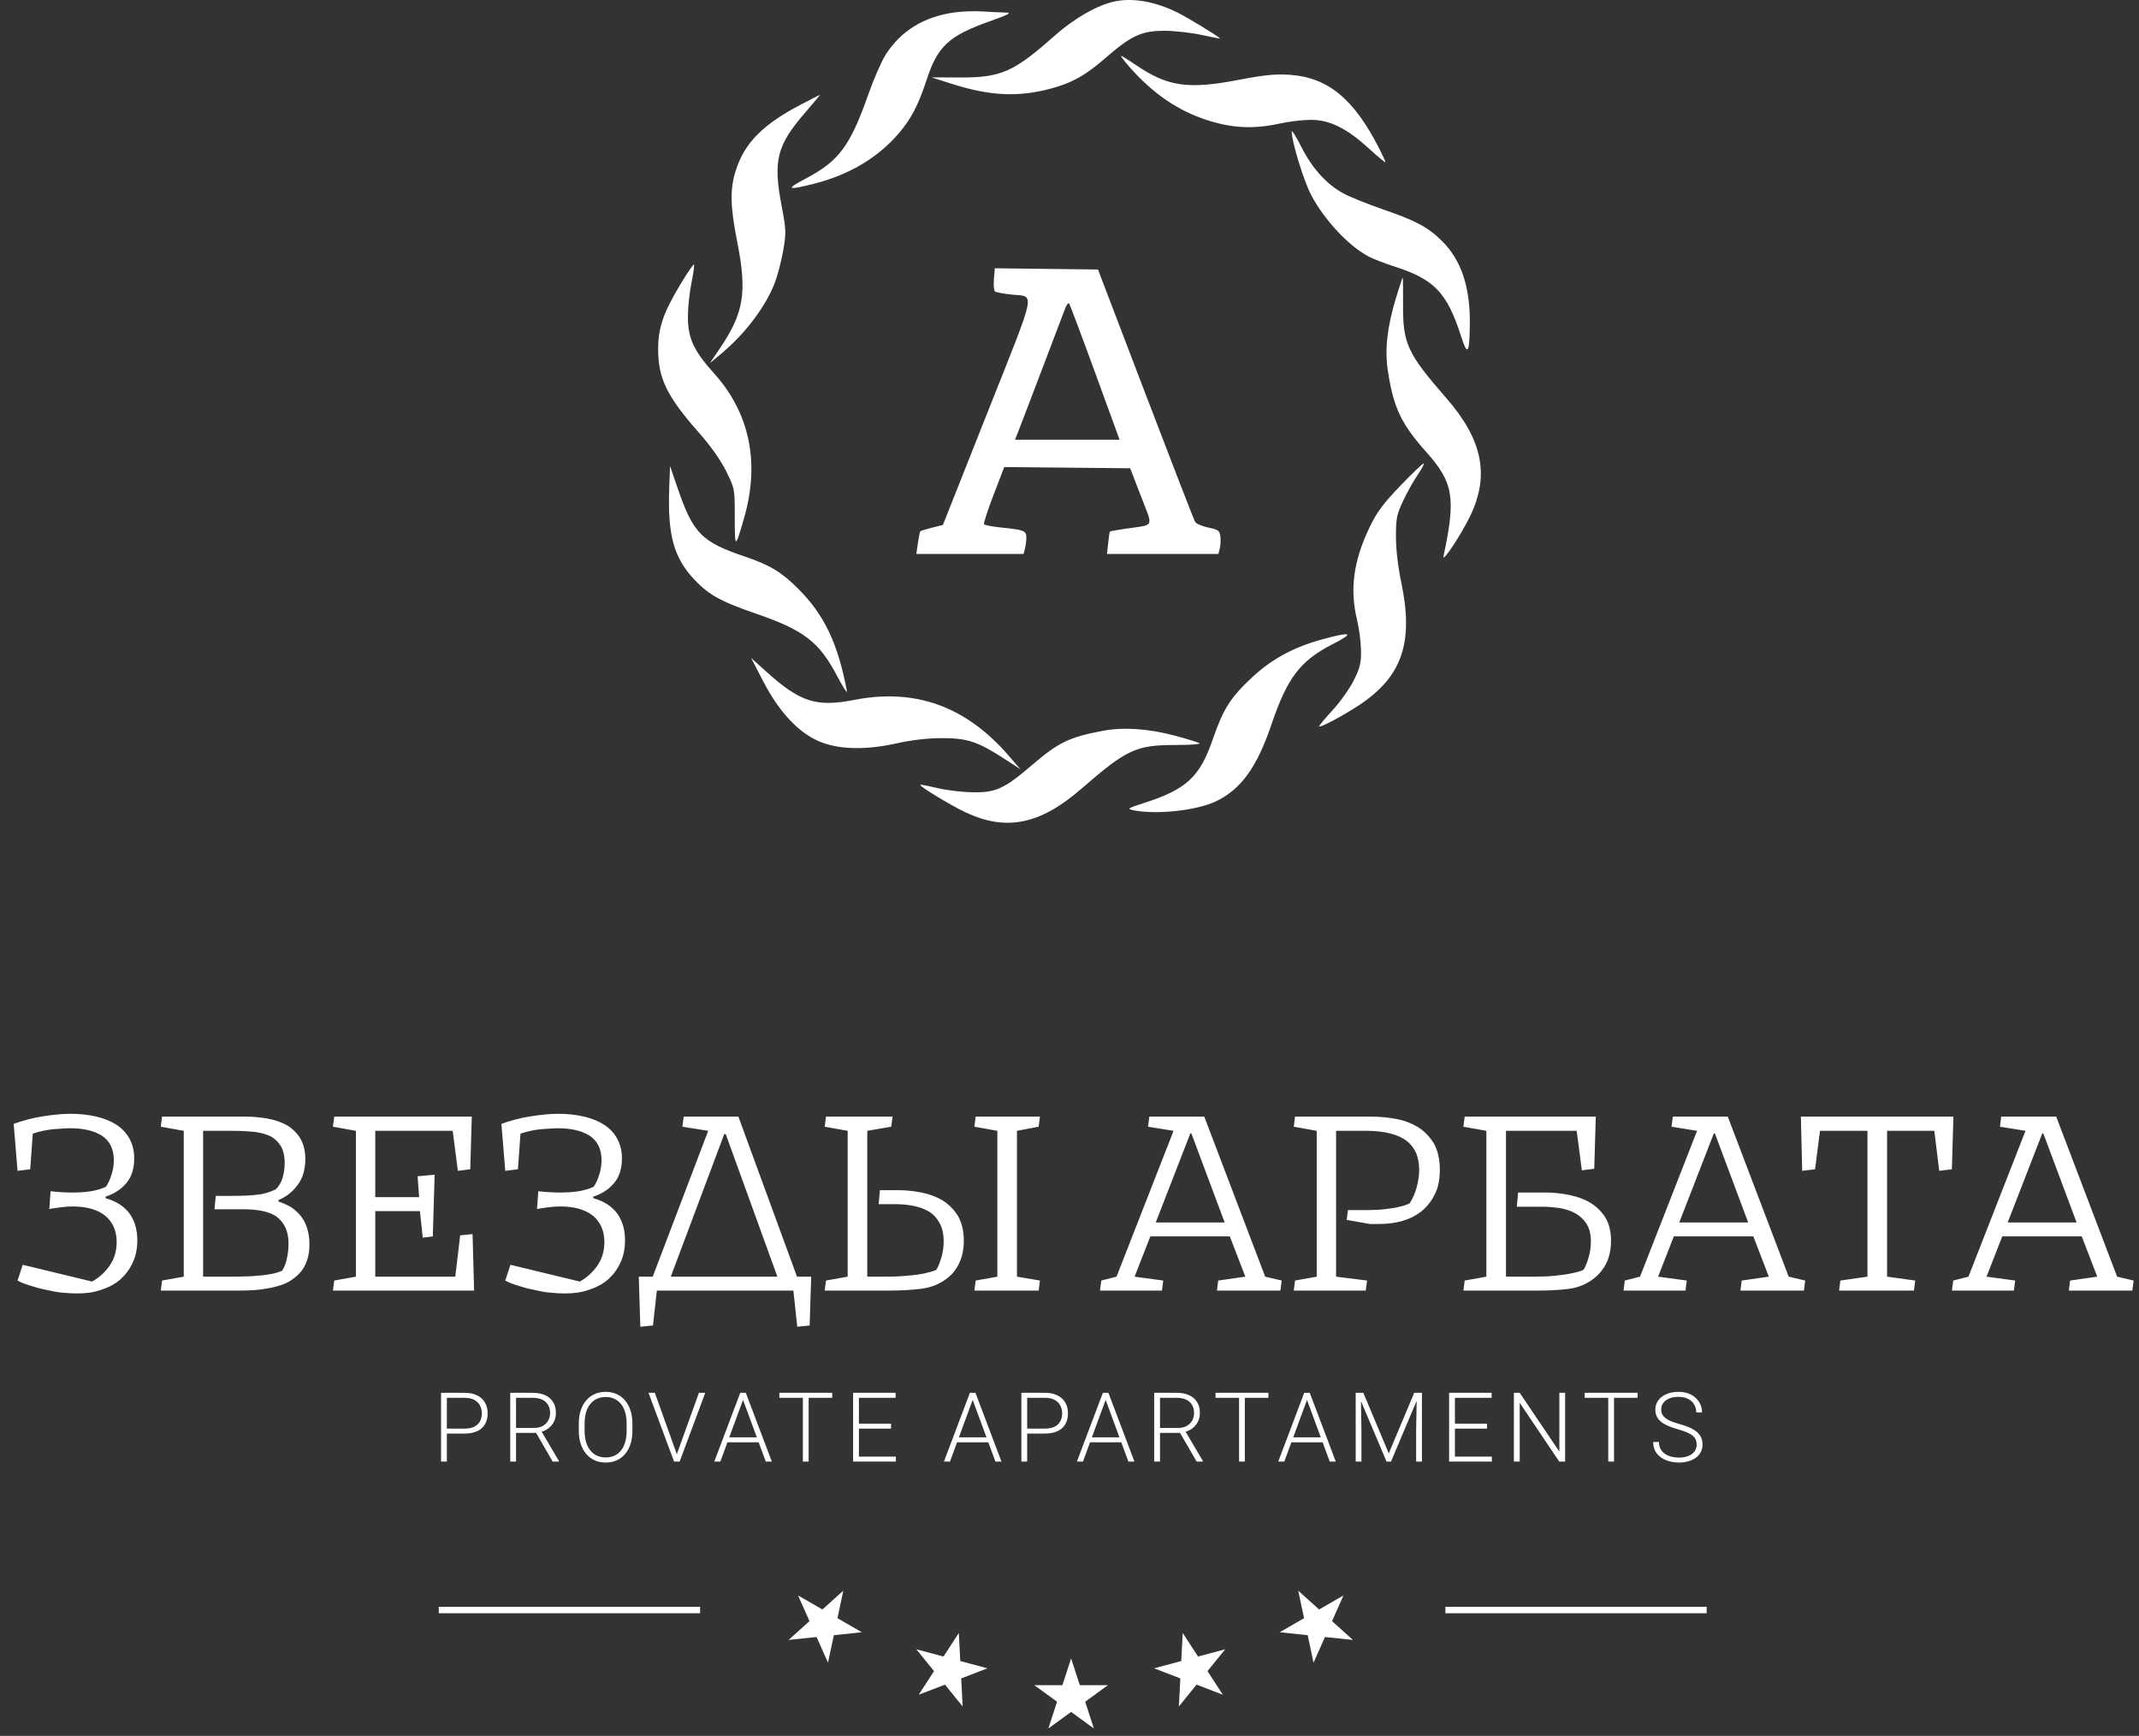 <svg width="971" height="788" viewBox="0 0 971 788" fill="none" xmlns="http://www.w3.org/2000/svg">
<rect x="0" y="0" width="971" height="788" fill="#333333" stroke="none"/>
<path fill-rule="evenodd" clip-rule="evenodd" d="M506.417 0.559C498.437 2.123 487.709 8.232 478.385 16.522C460.218 32.674 454.364 35.24 435.824 35.174L422.854 35.129L431.928 38.017C449.178 43.506 461.744 44.176 476.385 40.386C486.331 37.812 492.728 34.278 501.843 26.322C513.525 16.128 518.256 13.952 528.684 13.983C533.283 13.997 540.903 14.855 545.619 15.891C550.333 16.929 554.043 17.628 553.86 17.445C552.57 16.156 539.487 8.201 534.629 5.751C524.9 0.845 514.614 -1.047 506.417 0.559ZM433.221 5.643C419.349 7.605 408.988 13.983 402.035 24.839C400.19 27.721 396.71 35.67 394.302 42.503C385.856 66.469 380.928 73.084 365.452 81.233C356.425 85.987 357.415 86.497 369.62 83.383C385.558 79.319 398.536 71.586 408.006 60.513C413.668 53.893 416.88 47.707 420.698 36.068C425.631 21.029 430.726 16.292 448.968 9.782C458.011 6.555 459.503 5.756 456.581 5.708C454.584 5.673 449.912 5.447 446.199 5.205C442.488 4.961 436.647 5.158 433.221 5.643ZM512.638 30.293C523.297 42.445 534.662 50.242 547.947 54.517C559.5 58.236 569.066 58.687 580.979 56.074C585.156 55.157 591.505 54.407 595.089 54.407C603.644 54.407 611.297 58.189 621.402 67.412C625.542 71.189 628.93 73.995 628.93 73.644C628.93 73.294 627.695 70.572 626.185 67.597C614.664 44.879 602.854 35.137 585.387 33.941C579.06 33.508 573.949 34.019 562.343 36.248C539.292 40.673 530.032 39.329 515.559 29.46C512.258 27.209 509.277 25.367 508.936 25.367C508.596 25.367 510.261 27.584 512.638 30.293ZM363.479 47.512C346.368 56.49 338.163 64.73 334.133 76.987C331.293 85.618 331.425 93.506 334.677 109.895C339.222 132.785 337.684 142.097 326.691 158.297L322.235 164.865L327.621 160.37C338.373 151.399 347.709 138.973 351.795 128.197C353.017 124.976 354.695 118.474 355.525 113.748C356.943 105.672 356.899 104.436 354.774 93.218C350.911 72.801 352.643 65.998 365.495 51.128C369.357 46.657 372.394 43.012 372.243 43.029C372.09 43.045 368.147 45.062 363.479 47.512ZM586.363 59.72C586.361 64.232 591.85 82.154 595.166 88.457C601.237 99.997 612.484 111.959 621.663 116.637C623.741 117.696 628.681 119.595 632.637 120.857C651.141 126.757 656.869 132.723 663.306 152.802C666.199 161.824 667.079 160.576 667.235 147.233C667.435 130.21 663.322 117.997 654.444 109.251C648.18 103.08 642.669 100.151 627.506 94.938C620.727 92.608 612.815 89.418 609.926 87.852C602.221 83.677 595.701 76.482 590.737 66.679C588.332 61.926 586.363 58.794 586.363 59.72ZM308.718 129.322C301.025 142.2 298.77 148.835 298.77 158.578C298.77 171.84 302.787 180.017 317.46 196.626C322.63 202.478 327.188 208.942 329.638 213.894C333.544 221.793 333.551 221.829 333.551 235.022C333.551 249.292 333.747 249.285 337.857 234.872C344.982 209.897 340.281 187.437 324.181 169.531C314.878 159.183 312.289 153.593 312.277 143.818C312.271 139.658 312.996 132.726 313.888 128.411C314.78 124.098 315.29 120.348 315.022 120.08C314.752 119.811 311.917 123.97 308.718 129.322ZM451.18 126.729C450.949 129.45 451.192 131.972 451.72 132.334C452.25 132.696 455.461 133.306 458.856 133.689C470.055 134.955 471.088 129.709 448.346 187.059L428.03 238.295L423.082 239.539C420.36 240.223 417.968 240.97 417.765 241.198C417.561 241.427 417.073 243.83 416.679 246.54L415.963 251.466H440.304H464.646L465.272 249.133C465.616 247.849 465.905 245.566 465.912 244.059C465.928 240.919 464.957 240.535 454.217 239.444C450.347 239.05 446.962 238.376 446.697 237.948C446.43 237.519 448.388 231.509 451.047 224.595L455.88 212.022L484.462 212.297L513.044 212.573L517.945 225.282C523.548 239.814 524.34 238.081 511.225 239.969C507.303 240.533 503.979 241.135 503.836 241.304C503.694 241.475 503.341 243.83 503.05 246.54L502.52 251.466H527.81H553.098L553.718 248.999C554.059 247.641 554.186 245.192 553.997 243.556C553.694 240.907 553.095 240.462 548.557 239.505C545.751 238.913 543.037 237.745 542.526 236.91C542.015 236.073 531.884 209.954 520.014 178.866L498.432 122.341L475.018 122.062L451.603 121.784L451.18 126.729ZM633.766 135.046C629.705 148.399 628.549 158.63 630.012 168.267C632.555 185.023 636.013 192.348 647.432 205.163C659.831 219.076 660.957 225.866 655.283 252.495C654.545 255.958 663.423 242.533 667.495 234.029C676.263 215.71 672.972 199.559 656.66 180.846C638.798 160.355 636.801 156.034 636.921 138.157C636.966 131.454 636.896 125.971 636.762 125.971C636.632 125.971 635.283 130.055 633.766 135.046ZM497.05 168.95L508.229 199.609H484.497H460.765L462.914 194.164C464.096 191.169 468.951 178.451 473.702 165.902C478.454 153.352 482.867 141.736 483.507 140.088C484.148 138.44 484.942 137.362 485.273 137.692C485.603 138.021 490.903 152.087 497.05 168.95ZM635.862 220.319C627.9 228.605 625.05 232.437 621.765 239.271C614.384 254.621 612.647 267.508 616.068 281.544C616.972 285.252 617.763 291.37 617.826 295.138C617.919 300.887 617.404 303.078 614.627 308.711C612.808 312.405 608.507 318.494 605.069 322.241C601.632 325.987 598.82 329.339 598.82 329.689C598.82 330.658 608.899 325.374 616.471 320.432C636.461 307.387 641.885 291.871 636.086 264.32C634.637 257.436 633.701 249.377 633.691 243.688C633.677 235.363 634.028 233.598 636.948 227.373C638.748 223.534 641.696 218.251 643.501 215.632C645.304 213.013 646.568 210.661 646.311 210.402C646.052 210.146 641.349 214.607 635.862 220.319ZM303.802 221.388C303.014 242.931 305.846 253.225 315.313 263.226C321.797 270.073 327.289 273.102 343.028 278.514C364.967 286.057 371.846 291.34 380.057 306.954C382.756 312.088 384.74 315.122 384.468 313.696C380.281 291.838 374.201 279.11 362.243 267.164C354.721 259.65 349.415 256.459 338.094 252.636C318.425 245.994 314.626 242.111 307.535 221.39L304.163 211.536L303.802 221.388ZM600.168 290.255C587.202 293.808 577.297 299.179 568.393 307.486C558.563 316.657 555.28 321.835 550.497 335.73C544.62 352.801 538.526 358.388 518.957 364.645C512 366.87 511.546 367.173 514.285 367.765C524.421 369.953 542.983 368.015 551.799 363.849C563.261 358.433 570.576 348.387 577.091 329.122C584.353 307.639 590.223 299.925 605.05 292.369C615.147 287.223 613.63 286.565 600.168 290.255ZM346.587 309.518C353.5 322.803 361.949 332.015 371.066 336.207C379.865 340.253 392.352 340.694 406.88 337.475C413.911 335.916 421.072 335.085 427.511 335.077C439.048 335.063 443.741 336.595 455.552 344.226L463.197 349.166L457.731 342.863C438.432 320.611 415.454 312.342 387.842 317.716C370.555 321.082 363.22 318.734 347.892 304.924L340.936 298.656L346.587 309.518ZM500.562 331.766C485.358 334.636 480.45 337.021 468.324 347.427C455.932 358.061 452.016 359.849 441.527 359.663C436.959 359.583 430.039 358.773 426.149 357.868C422.259 356.961 418.533 356.218 417.87 356.218C416.135 356.218 431.045 365.354 438.437 368.819C456.858 377.456 472.252 374.282 490.986 357.985C511.489 340.151 515.73 338.185 533.713 338.194C540.446 338.197 545.285 337.823 544.463 337.365C543.643 336.907 538.709 335.391 533.5 333.999C521.295 330.736 510.051 329.974 500.562 331.766Z" fill="white"/>
<path d="M62.332 563.025C62.332 557.986 61.043 553.885 58.583 550.604C56.122 547.441 52.607 545.214 47.92 543.925V543.222C51.904 541.934 55.068 539.824 57.411 537.012C59.754 534.2 60.926 530.45 60.926 525.881C60.926 522.483 60.223 519.553 58.817 516.975C57.411 514.397 55.419 512.288 52.959 510.648C50.381 509.007 47.335 507.718 43.82 506.898C40.305 506.078 36.321 505.609 32.103 505.609C28.003 505.609 23.785 506.078 19.332 506.781C14.88 507.484 10.428 508.656 6.21 510.179L7.967 531.505L13.709 530.802L14.88 514.632C17.575 513.694 20.621 512.991 23.902 512.64C27.182 512.405 29.76 512.171 31.869 512.171C37.962 512.171 42.765 513.343 46.28 515.569C49.795 517.913 51.67 521.545 51.67 526.701C51.67 528.927 51.318 531.153 50.615 533.263C49.912 535.489 49.092 537.364 48.038 538.77C45.694 539.824 43.117 540.527 40.539 540.879C37.962 541.23 35.618 541.348 33.626 541.348C31.986 541.348 30.346 541.348 28.471 541.23C26.597 541.113 24.722 540.996 22.965 540.762L22.379 548.847C24.136 548.495 25.894 548.261 27.768 548.027C29.643 547.792 31.283 547.675 32.923 547.675C39.485 547.675 44.523 549.198 47.92 552.011C51.201 554.823 52.959 558.807 52.959 563.728C52.959 567.946 51.904 571.462 49.795 574.508C47.686 577.555 45.108 579.898 41.828 581.773L10.311 574.157L7.967 581.304C9.608 582.242 11.482 582.945 13.826 583.648C16.052 584.351 18.395 585.054 20.973 585.523C23.433 586.108 25.894 586.577 28.354 586.811C30.814 587.046 33.041 587.163 35.15 587.163C39.016 587.163 42.648 586.694 45.929 585.523C49.209 584.468 52.138 582.945 54.599 580.836C56.942 578.726 58.817 576.266 60.223 573.219C61.629 570.29 62.332 566.892 62.332 563.025ZM111.771 506.898H73.575L72.989 511.468L83.417 513.343V579.547L73.575 581.304L72.989 585.874H106.029C108.607 585.874 111.068 585.874 113.645 585.757C116.223 585.64 118.683 585.405 121.027 584.937C123.37 584.585 125.713 583.999 127.822 583.296C129.931 582.593 131.806 581.539 133.446 580.25C138.133 576.852 140.476 571.696 140.476 564.783C140.476 561.97 140.007 559.393 139.304 557.166C138.601 555.057 137.547 553.182 136.258 551.659C134.969 550.136 133.446 548.847 131.806 547.792C130.048 546.855 128.291 546.035 126.416 545.449V544.746C129.931 543.34 132.743 541.113 135.086 537.95C137.43 534.903 138.601 530.919 138.601 526.115C138.601 522.365 137.781 519.319 136.375 516.858C134.852 514.397 132.86 512.405 130.4 510.882C127.822 509.476 125.01 508.422 121.73 507.836C118.449 507.25 115.168 506.898 111.771 506.898ZM105.209 542.871H97.945L97.359 548.964H110.95C113.762 548.964 116.34 549.198 118.8 549.667C121.144 550.136 123.253 550.839 125.127 552.011C126.885 553.182 128.291 554.823 129.345 556.815C130.4 558.924 130.986 561.502 130.986 564.548C130.986 566.657 130.751 568.767 130.283 571.11C129.814 573.454 128.994 575.445 128.056 576.852C126.416 577.555 124.776 578.023 122.901 578.375C121.027 578.726 119.152 578.961 117.16 579.078C115.168 579.312 113.177 579.429 111.185 579.429C109.193 579.547 107.318 579.547 105.678 579.547H92.204V513.343H106.147C109.544 513.343 112.708 513.577 115.52 513.812C118.332 514.163 120.675 514.866 122.784 515.804C124.776 516.858 126.299 518.381 127.471 520.256C128.642 522.248 129.228 524.826 129.228 527.99C129.228 530.333 128.877 532.56 128.291 534.669C127.588 536.895 126.533 538.653 125.127 539.942C122.198 541.348 119.269 542.168 116.223 542.402C113.177 542.754 109.427 542.871 105.209 542.871ZM170.351 513.343H205.501L207.844 531.505L213.468 530.802L214.171 506.898H151.722L151.136 511.468L161.564 513.343V579.547L151.722 581.304L151.136 585.874H215.225L214.522 560.213L208.899 560.799L206.672 579.547H170.351V549.784H190.621L191.91 561.853L196.479 561.267L197.299 533.263L189.566 533.966L190.269 543.457H170.351V513.343ZM283.731 563.025C283.731 557.986 282.443 553.885 279.982 550.604C277.522 547.441 274.007 545.214 269.32 543.925V543.222C273.304 541.934 276.467 539.824 278.811 537.012C281.154 534.2 282.325 530.45 282.325 525.881C282.325 522.483 281.622 519.553 280.216 516.975C278.811 514.397 276.819 512.288 274.358 510.648C271.781 509.007 268.734 507.718 265.219 506.898C261.704 506.078 257.721 505.609 253.503 505.609C249.402 505.609 245.184 506.078 240.732 506.781C236.28 507.484 231.828 508.656 227.61 510.179L229.367 531.505L235.108 530.802L236.28 514.632C238.975 513.694 242.021 512.991 245.301 512.64C248.582 512.405 251.16 512.171 253.269 512.171C259.361 512.171 264.165 513.343 267.68 515.569C271.195 517.913 273.069 521.545 273.069 526.701C273.069 528.927 272.718 531.153 272.015 533.263C271.312 535.489 270.492 537.364 269.437 538.77C267.094 539.824 264.516 540.527 261.939 540.879C259.361 541.23 257.018 541.348 255.026 541.348C253.386 541.348 251.746 541.348 249.871 541.23C247.996 541.113 246.122 540.996 244.364 540.762L243.778 548.847C245.536 548.495 247.293 548.261 249.168 548.027C251.043 547.792 252.683 547.675 254.323 547.675C260.884 547.675 265.922 549.198 269.32 552.011C272.601 554.823 274.358 558.807 274.358 563.728C274.358 567.946 273.304 571.462 271.195 574.508C269.086 577.555 266.508 579.898 263.228 581.773L231.71 574.157L229.367 581.304C231.007 582.242 232.882 582.945 235.225 583.648C237.451 584.351 239.795 585.054 242.372 585.523C244.833 586.108 247.293 586.577 249.754 586.811C252.214 587.046 254.44 587.163 256.549 587.163C260.416 587.163 264.048 586.694 267.328 585.523C270.609 584.468 273.538 582.945 275.999 580.836C278.342 578.726 280.216 576.266 281.622 573.219C283.028 570.29 283.731 566.892 283.731 563.025ZM290.678 602.279L296.419 601.693L298.176 585.874H360.156L361.914 602.279L367.538 601.693L368.241 579.547H361.797L335.2 506.898H310.361L309.776 511.468L321.492 513.343L296.302 579.547H289.975L290.678 602.279ZM304.503 579.547L328.756 514.866H329.459L352.892 579.547H304.503ZM393.699 579.547V513.343L404.595 511.468L405.181 506.898H374.953L374.367 511.468L384.795 513.343V579.547L374.953 581.304L374.367 585.874H402.486C408.345 585.874 413.617 585.64 418.186 585.054C422.756 584.468 426.739 582.827 430.02 580.25C432.129 578.609 433.886 576.5 435.292 573.688C436.698 570.876 437.519 567.36 437.519 563.142C437.519 558.69 436.581 554.94 434.824 551.893C432.949 548.964 430.606 546.621 427.794 544.863C424.982 543.222 421.818 542.051 418.304 541.348C414.789 540.645 411.274 540.293 407.876 540.293H399.44L398.854 546.621H406.353C408.93 546.621 411.625 546.855 414.203 547.324C416.78 547.792 419.241 548.612 421.35 549.784C423.459 550.956 425.099 552.714 426.388 554.94C427.677 557.166 428.38 559.978 428.38 563.494C428.38 566.072 428.028 568.532 427.325 570.876C426.622 573.219 425.919 575.094 424.982 576.5C421.701 577.789 417.835 578.609 413.5 578.961C409.165 579.429 405.181 579.547 401.549 579.547H393.699ZM442.908 581.304L442.322 585.874H471.496L472.082 581.304L461.654 579.547V513.343L471.496 511.468L472.082 506.898H442.908L442.322 511.468L452.75 513.343V579.547L442.908 581.304ZM499.932 581.304L499.346 585.874H527.466L528.051 581.304L515.046 579.547L522.193 561.267H558.28L565.31 579.547L553.007 581.304L552.422 585.874H581.244L581.83 581.304L574.331 579.547L546.681 506.898H521.725L521.139 511.468L532.738 513.343L506.845 579.547L499.932 581.304ZM524.654 554.94L540.354 514.515H540.822L555.937 554.94H524.654ZM620.575 549.316H611.905L611.319 553.768L621.864 555.643H625.73C633.697 555.643 640.024 553.885 644.945 550.136C647.405 548.261 649.514 545.683 651.155 542.519C652.795 539.473 653.615 535.606 653.615 530.919C653.615 526.232 652.678 522.248 650.92 519.084C649.046 516.038 646.702 513.577 643.773 511.702C640.844 509.945 637.564 508.656 633.814 507.953C630.065 507.25 626.199 506.898 622.332 506.898H587.886L587.3 511.468L597.728 513.343V579.547L587.886 581.304L587.3 585.874H619.989L620.575 581.304L606.515 579.547V513.343H620.458C624.675 513.343 628.425 513.812 631.471 514.632C634.517 515.452 636.978 516.624 638.852 518.147C640.727 519.67 642.016 521.545 642.953 523.654C643.773 525.881 644.242 528.341 644.242 531.036C644.242 533.38 643.89 535.958 643.187 538.653C642.484 541.348 641.43 543.925 639.907 546.269C638.501 546.972 636.978 547.441 635.337 547.792C633.58 548.261 631.823 548.495 630.065 548.73C628.19 548.964 626.433 549.198 624.793 549.198C623.152 549.316 621.746 549.316 620.575 549.316ZM683.635 513.343H715.739L718.082 531.271L723.706 530.568L724.409 506.898H664.889L664.303 511.468L674.731 513.343V579.547L664.889 581.304L664.303 585.874H697.344C702.968 585.874 708.006 585.64 712.341 585.054C716.676 584.468 720.425 582.827 723.706 580.25C725.815 578.609 727.572 576.5 729.095 573.688C730.501 570.876 731.321 567.36 731.321 563.142C731.321 558.924 730.384 555.291 728.627 552.479C726.752 549.667 724.409 547.441 721.597 545.8C718.785 544.16 715.621 543.105 712.106 542.402C708.592 541.699 705.077 541.348 701.679 541.348H689.142L688.556 547.792H700.156C702.733 547.792 705.311 548.027 707.889 548.378C710.466 548.847 712.927 549.55 715.036 550.722C717.145 551.893 718.785 553.417 720.191 555.526C721.48 557.635 722.183 560.213 722.183 563.494C722.183 566.072 721.831 568.532 721.128 570.876C720.425 573.219 719.722 575.094 718.785 576.5C717.145 577.203 715.27 577.672 713.395 578.023C711.403 578.492 709.412 578.726 707.303 578.961C705.194 579.195 703.202 579.429 701.093 579.429C698.984 579.547 697.109 579.547 695.352 579.547H683.635V513.343ZM737.579 581.304L736.994 585.874H765.113L765.699 581.304L752.694 579.547L759.841 561.267H795.927L802.957 579.547L790.655 581.304L790.069 585.874H818.892L819.477 581.304L811.979 579.547L784.328 506.898H759.372L758.786 511.468L770.386 513.343L744.492 579.547L737.579 581.304ZM762.301 554.94L778.001 514.515H778.47L793.584 554.94H762.301ZM856.642 513.343H878.083L880.309 531.505L886.05 530.802L886.753 506.898H817.509L818.095 531.505L823.953 530.802L826.179 513.343H847.737V579.547L835.435 581.304L834.849 585.874H868.827L869.413 581.304L856.642 579.547V513.343ZM886.667 581.304L886.081 585.874H914.2L914.786 581.304L901.781 579.547L908.928 561.267H945.015L952.045 579.547L939.742 581.304L939.156 585.874H967.979L968.565 581.304L961.066 579.547L933.415 506.898H908.459L907.873 511.468L919.473 513.343L893.58 579.547L886.667 581.304ZM911.388 554.94L927.089 514.515H927.557L942.671 554.94H911.388Z" fill="white"/>
<path d="M317.809 729.412H199.18V732.341H317.809V729.412Z" fill="white"/>
<path d="M774.75 729.412H656.121V732.341H774.75V729.412Z" fill="white"/>
<path d="M210.839 650.778H201.936V648.526H210.839C212.698 648.526 214.208 648.225 215.366 647.625C216.539 647.01 217.39 646.181 217.919 645.136C218.462 644.092 218.735 642.919 218.735 641.618C218.735 640.344 218.462 639.172 217.919 638.098C217.39 637.026 216.539 636.168 215.366 635.524C214.208 634.866 212.698 634.538 210.839 634.538H202.859V663.502H200.22V632.263H210.839C213.127 632.263 215.051 632.656 216.61 633.444C218.184 634.23 219.37 635.324 220.171 636.726C220.972 638.128 221.372 639.743 221.372 641.574C221.372 643.491 220.972 645.144 220.171 646.531C219.37 647.905 218.19 648.955 216.632 649.684C215.073 650.414 213.141 650.778 210.839 650.778ZM231.623 632.263H241.771C243.931 632.263 245.804 632.613 247.392 633.315C248.979 634.015 250.202 635.052 251.06 636.426C251.933 637.784 252.368 639.458 252.368 641.445C252.368 642.919 252.055 644.256 251.425 645.458C250.81 646.66 249.959 647.667 248.872 648.483C247.786 649.284 246.526 649.835 245.097 650.135L244.174 650.478H233.339L233.297 648.225H242.371C244.001 648.225 245.36 647.91 246.447 647.282C247.535 646.652 248.349 645.823 248.893 644.794C249.451 643.749 249.73 642.633 249.73 641.445C249.73 640.03 249.423 638.807 248.808 637.778C248.207 636.733 247.312 635.932 246.126 635.374C244.938 634.816 243.487 634.538 241.771 634.538H234.262V663.502H231.623V632.263ZM250.909 663.502L242.822 649.535L245.653 649.513L253.72 663.224V663.502H250.909ZM287.077 646.208V649.557C287.077 651.745 286.79 653.725 286.218 655.499C285.66 657.258 284.845 658.768 283.773 660.026C282.714 661.284 281.441 662.251 279.953 662.922C278.466 663.594 276.793 663.931 274.934 663.931C273.116 663.931 271.459 663.594 269.956 662.922C268.469 662.251 267.189 661.284 266.116 660.026C265.044 658.768 264.213 657.258 263.628 655.499C263.04 653.725 262.747 651.745 262.747 649.557V646.208C262.747 644.02 263.034 642.047 263.606 640.287C264.193 638.513 265.022 636.997 266.094 635.739C267.167 634.481 268.447 633.514 269.935 632.842C271.422 632.169 273.074 631.834 274.89 631.834C276.75 631.834 278.423 632.169 279.911 632.842C281.399 633.514 282.679 634.481 283.751 635.739C284.824 636.997 285.646 638.513 286.218 640.287C286.79 642.047 287.077 644.02 287.077 646.208ZM284.459 649.557V646.166C284.459 644.32 284.244 642.661 283.815 641.189C283.401 639.715 282.778 638.456 281.949 637.413C281.133 636.369 280.132 635.567 278.945 635.009C277.758 634.451 276.406 634.173 274.89 634.173C273.417 634.173 272.094 634.451 270.921 635.009C269.749 635.567 268.748 636.369 267.919 637.413C267.103 638.456 266.473 639.715 266.031 641.189C265.602 642.661 265.387 644.32 265.387 646.166V649.557C265.387 651.415 265.602 653.09 266.031 654.576C266.473 656.05 267.11 657.315 267.939 658.374C268.77 659.418 269.77 660.22 270.943 660.778C272.131 661.336 273.461 661.614 274.934 661.614C276.464 661.614 277.815 661.336 278.988 660.778C280.161 660.22 281.155 659.418 281.97 658.374C282.785 657.315 283.401 656.05 283.815 654.576C284.244 653.09 284.459 651.415 284.459 649.557ZM307.431 659.619L317.279 632.263H320.154L308.525 663.502H306.401L307.431 659.619ZM297.263 632.263L307.066 659.619L308.138 663.502H305.994L294.388 632.263H297.263ZM337.804 634.129L326.993 663.502H324.247L336.045 632.263H337.955L337.804 634.129ZM347.63 663.502L336.797 634.129L336.646 632.263H338.556L350.376 663.502H347.63ZM345.7 652.474V654.748H329.117V652.474H345.7ZM367.085 632.263V663.502H364.467V632.263H367.085ZM377.79 632.263V634.538H353.783V632.263H377.79ZM406.684 661.249V663.502H389.114V661.249H406.684ZM389.907 632.263V663.502H387.268V632.263H389.907ZM404.494 646.273V648.526H389.114V646.273H404.494ZM406.576 632.263V634.538H389.114V632.263H406.576ZM442.051 634.129L431.239 663.502H428.493L440.293 632.263H442.202L442.051 634.129ZM451.877 663.502L441.044 634.129L440.893 632.263H442.803L454.623 663.502H451.877ZM449.947 652.474V654.748H433.362V652.474H449.947ZM474.27 650.778H465.367V648.526H474.27C476.13 648.526 477.639 648.225 478.797 647.625C479.97 647.01 480.821 646.181 481.35 645.136C481.893 644.092 482.166 642.919 482.166 641.618C482.166 640.344 481.893 639.172 481.35 638.098C480.821 637.026 479.97 636.168 478.797 635.524C477.639 634.866 476.13 634.538 474.27 634.538H466.29V663.502H463.651V632.263H474.27C476.559 632.263 478.482 632.656 480.041 633.444C481.615 634.23 482.801 635.324 483.602 636.726C484.403 638.128 484.803 639.743 484.803 641.574C484.803 643.491 484.403 645.144 483.602 646.531C482.801 647.905 481.622 648.955 480.063 649.684C478.504 650.414 476.572 650.778 474.27 650.778ZM502.413 634.129L491.6 663.502H488.854L500.654 632.263H502.562L502.413 634.129ZM512.239 663.502L501.404 634.129L501.255 632.263H503.164L514.985 663.502H512.239ZM510.307 652.474V654.748H493.724V652.474H510.307ZM523.948 632.263H534.096C536.255 632.263 538.129 632.613 539.717 633.315C541.304 634.015 542.527 635.052 543.384 636.426C544.257 637.784 544.693 639.458 544.693 641.445C544.693 642.919 544.378 644.256 543.749 645.458C543.135 646.66 542.283 647.667 541.196 648.483C540.109 649.284 538.851 649.835 537.42 650.135L536.498 650.478H525.664L525.622 648.225H534.696C536.326 648.225 537.685 647.91 538.772 647.282C539.859 646.652 540.675 645.823 541.218 644.794C541.776 643.749 542.054 642.633 542.054 641.445C542.054 640.03 541.747 638.807 541.132 637.778C540.531 636.733 539.638 635.932 538.45 635.374C537.264 634.816 535.812 634.538 534.096 634.538H526.587V663.502H523.948V632.263ZM543.235 663.502L535.146 649.535L537.978 649.513L546.045 663.224V663.502H543.235ZM565.092 632.263V663.502H562.475V632.263H565.092ZM575.796 632.263V634.538H551.791V632.263H575.796ZM593.813 634.129L583 663.502H580.254L592.054 632.263H593.964L593.813 634.129ZM603.639 663.502L592.805 634.129L592.655 632.263H594.564L606.385 663.502H603.639ZM601.708 652.474V654.748H585.124V652.474H601.708ZM616.228 632.263H618.888L630.43 659.768L641.994 632.263H644.632L631.437 663.502H629.422L616.228 632.263ZM615.412 632.263H617.751L618.029 649.857V663.502H615.412V632.263ZM643.152 632.263H645.49V663.502H642.851V649.857L643.152 632.263ZM677.237 661.249V663.502H659.667V661.249H677.237ZM660.461 632.263V663.502H657.821V632.263H660.461ZM675.049 646.273V648.526H659.667V646.273H675.049ZM677.13 632.263V634.538H659.667V632.263H677.13ZM710.485 632.263V663.502H707.826L689.869 636.811V663.502H687.23V632.263H689.869L707.868 658.954V632.263H710.485ZM732.685 632.263V663.502H730.068V632.263H732.685ZM743.391 632.263V634.538H719.384V632.263H743.391ZM770.204 655.821C770.204 654.963 770.061 654.197 769.775 653.524C769.488 652.852 769.016 652.252 768.359 651.723C767.714 651.18 766.843 650.679 765.742 650.222C764.653 649.749 763.296 649.284 761.664 648.826C760.106 648.383 758.697 647.897 757.439 647.367C756.179 646.838 755.1 646.23 754.199 645.543C753.312 644.858 752.632 644.057 752.161 643.141C751.689 642.211 751.453 641.132 751.453 639.901C751.453 638.699 751.711 637.605 752.225 636.619C752.741 635.632 753.463 634.781 754.393 634.065C755.336 633.35 756.445 632.799 757.717 632.413C759.005 632.027 760.413 631.834 761.944 631.834C764.132 631.834 766.02 632.248 767.607 633.079C769.21 633.908 770.447 635.031 771.319 636.446C772.206 637.848 772.648 639.423 772.648 641.167H770.011C770.011 639.808 769.689 638.599 769.044 637.54C768.416 636.468 767.5 635.632 766.298 635.031C765.112 634.416 763.66 634.109 761.944 634.109C760.227 634.109 758.783 634.372 757.61 634.903C756.452 635.417 755.572 636.111 754.971 636.984C754.385 637.841 754.093 638.8 754.093 639.858C754.093 640.602 754.235 641.289 754.522 641.918C754.807 642.534 755.271 643.112 755.916 643.655C756.573 644.186 757.439 644.685 758.511 645.158C759.585 645.615 760.907 646.052 762.48 646.466C764.139 646.925 765.613 647.431 766.9 647.989C768.187 648.548 769.274 649.19 770.16 649.921C771.048 650.636 771.72 651.472 772.177 652.43C772.635 653.39 772.864 654.504 772.864 655.779C772.864 657.051 772.591 658.195 772.048 659.21C771.519 660.212 770.768 661.063 769.795 661.763C768.838 662.465 767.701 663.001 766.385 663.373C765.083 663.745 763.66 663.931 762.115 663.931C760.728 663.931 759.347 663.752 757.975 663.395C756.601 663.038 755.343 662.487 754.199 661.743C753.069 660.984 752.161 660.012 751.474 658.825C750.802 657.637 750.466 656.221 750.466 654.576H753.083C753.083 655.893 753.348 657.002 753.877 657.902C754.406 658.803 755.107 659.533 755.98 660.091C756.866 660.649 757.839 661.056 758.898 661.314C759.97 661.557 761.043 661.678 762.115 661.678C763.76 661.678 765.184 661.435 766.385 660.949C767.6 660.463 768.537 659.783 769.195 658.91C769.867 658.024 770.204 656.994 770.204 655.821Z" fill="white"/>
<path d="M486.233 752.848L490.178 764.993H502.947L492.617 772.498L496.562 784.643L486.233 777.138L475.903 784.643L479.849 772.498L469.518 764.993H482.287L486.233 752.848Z" fill="white"/>
<path d="M536.893 741.285L543.848 751.995L556.181 748.689L548.145 758.614L555.1 769.324L543.179 764.747L535.144 774.671L535.812 761.918L523.891 757.342L536.225 754.037L536.893 741.285Z" fill="white"/>
<path d="M589.325 722.089L598.814 730.634L609.873 724.249L604.679 735.914L614.168 744.459L601.469 743.125L596.276 754.791L593.621 742.3L580.923 740.964L591.98 734.58L589.325 722.089Z" fill="white"/>
<path d="M435.256 741.285L428.302 751.995L415.968 748.689L424.004 758.614L417.049 769.324L428.97 764.747L437.006 774.671L436.337 761.918L448.258 757.342L435.924 754.037L435.256 741.285Z" fill="white"/>
<path d="M382.823 722.089L373.334 730.634L362.275 724.249L367.468 735.914L357.979 744.459L370.679 743.125L375.872 754.791L378.527 742.3L391.226 740.964L380.168 734.58L382.823 722.089Z" fill="white"/>
</svg>
